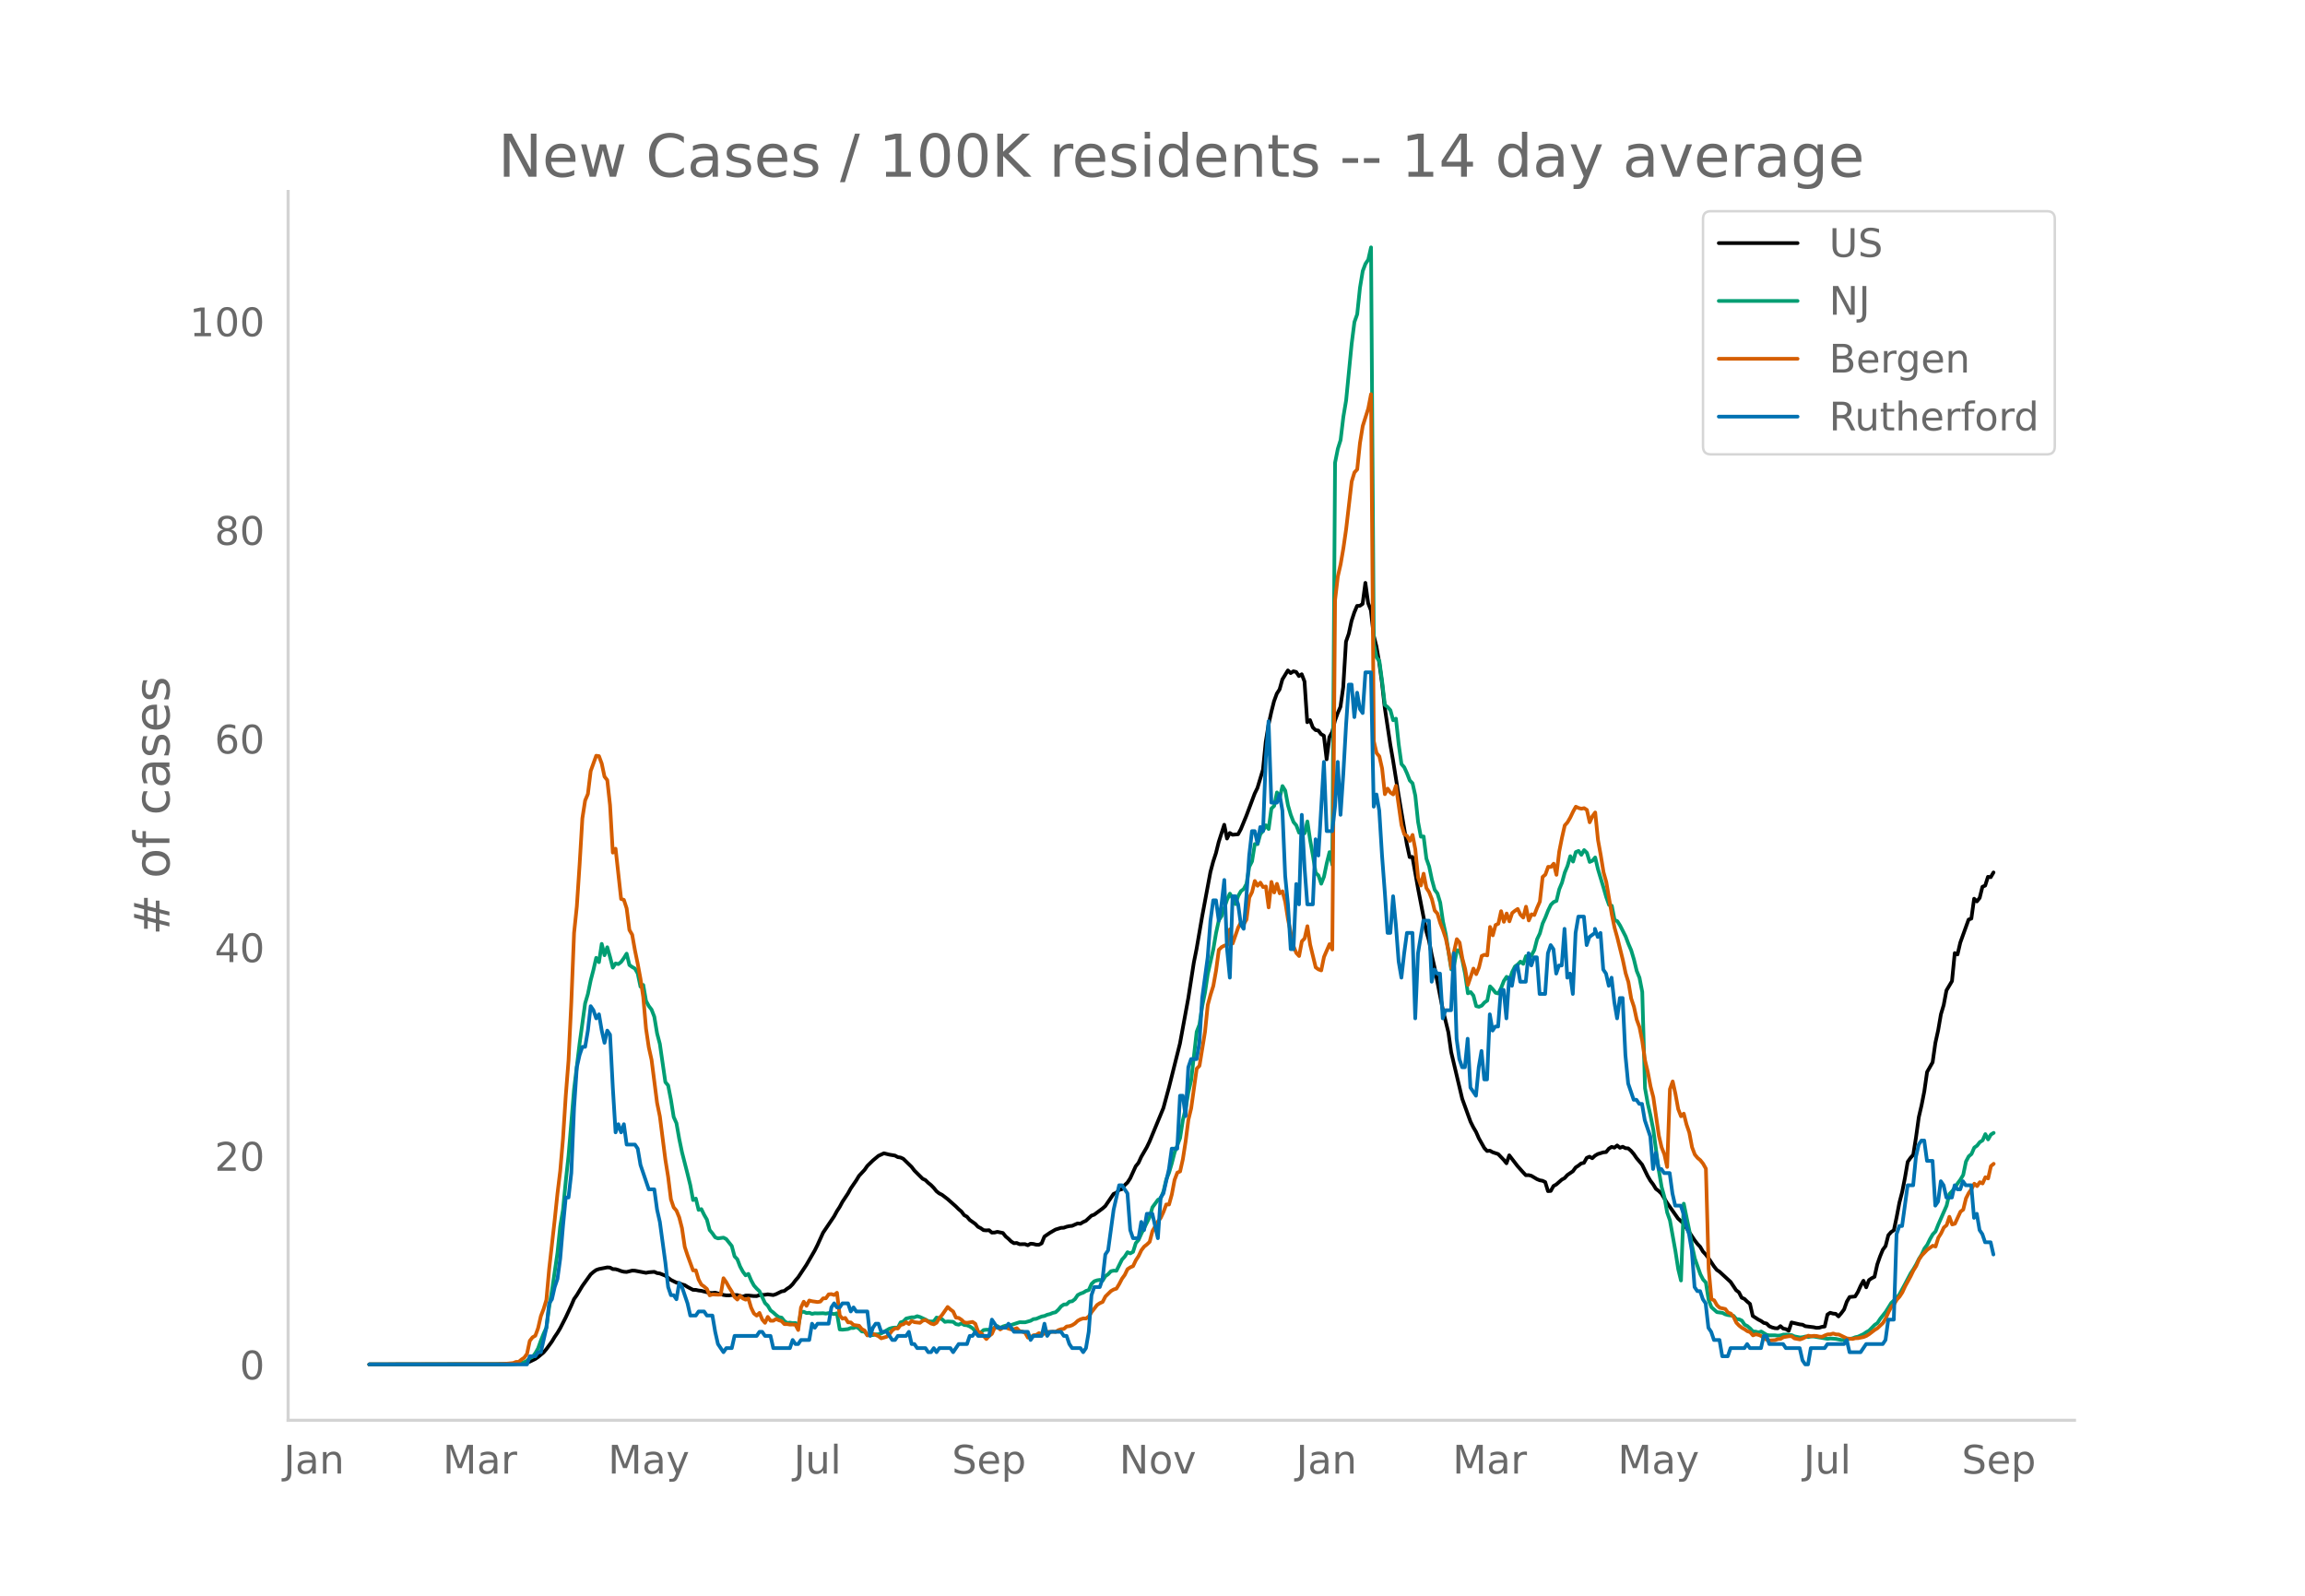<svg height="864" viewBox="0 0 936 648" width="1248" xmlns="http://www.w3.org/2000/svg" xmlns:xlink="http://www.w3.org/1999/xlink"><defs><style>*{stroke-linecap:butt;stroke-linejoin:round}</style></defs><g id="figure_1"><path d="M0 648h936V0H0z" style="fill:#fff" id="patch_1"/><g id="axes_1"><path d="M117 576.72h725.4V77.76H117z" style="fill:none" id="patch_2"/><path clip-path="url(#p00de0a9c78)" d="m149.973 554.039 53.924-.064 6.741-.259 2.247-.209 1.123-.222 1.124-.366 2.247-1.1 1.123-.778 2.247-1.88 1.123-1.326 2.247-3.076 1.124-1.88 1.123-1.643 1.124-1.895 2.246-4.388 2.247-4.828 1.124-2.635 1.123-1.574 2.247-3.723 3.37-4.705 1.124-.982 1.123-.795 1.124-.396 3.37-.662 1.123.074 1.124.618 1.123.026 1.124.325 1.123.444 1.123.276 1.124.085 2.247-.55 1.123.038 4.494.862 1.123-.227 2.247-.173 1.124.5 1.123.167 2.247.887 2.247 1.718 2.247 1.105 1.123.217 1.124.499 1.123.313 1.123.713 2.247 1.193 1.124.012 1.123.252 1.124.133 3.37.847 1.123.026 1.124-.136 3.37.945 1.123.156 1.124.024 1.123-.149 2.247.01 2.247.664 1.123-.452 1.124-.023 2.247.213 1.123.008 1.124-.379 2.246-.15 1.124-.179 2.247.303 1.123-.378 2.247-1.116 1.124-.196 1.123-.877 1.123-.715 1.124-1.13 1.123-1.5 1.124-1.302 3.37-5.068 3.37-5.832 1.124-2.242 2.247-4.961 4.493-6.66 1.124-2.072 1.123-1.725 1.124-2.093 2.246-3.385 1.124-2.034 2.247-3.28 1.123-1.856 2.247-2.417 1.123-1.614 2.247-2.19 2.247-1.881 2.247-1.047 2.247.55 2.247.374 1.123.621 1.124.17 1.123.518 3.37 3.283 1.124 1.476 3.37 3.356 1.124.528 1.123 1.107 1.123.9 1.124 1.153 1.123 1.372 1.124.886 1.123.561 2.247 1.717 3.37 2.997 1.124 1.118 1.123.941 1.124 1.489 1.123.624 1.123 1.307 2.247 1.605 1.124 1.19 1.123.565 1.124.803 1.123.096 1.123-.075 1.124.974 1.123-.034 1.124-.283 2.247.47 1.123 1.405 1.124.945 1.123 1.105 1.123.696 1.124-.093 1.123.508 2.247-.03 1.124.446 1.123-.629 1.123.1 1.124.297 1.123.04 1.124-.586 1.123-2.746 2.247-1.536 2.247-1.305 2.247-.696 1.123-.043 1.124-.413 1.123-.258 1.123-.102 2.247-.983 1.124.12 1.123-.688 1.124-.505 2.246-2.087 1.124-.404 3.37-2.498 1.124-.986 3.37-4.943 1.123-.459 1.124-1.182 1.123-.279 1.124-1.634 1.123-1.035 1.124-1.728 2.246-4.91 1.124-1.377 1.123-2.455 2.247-3.874 1.124-2.333 5.617-13.603 2.247-8.302 4.493-17.92 3.37-18.378 2.247-14.423 1.124-5.623 2.247-13.07 3.37-18.105 1.123-4.241 1.124-3.446 1.123-4.533 2.247-6.99 1.124 5.592 1.123-2.244 1.123.703 2.247-.188 1.124-2.083 2.247-5.45 3.37-8.98 1.123-2.296 2.247-7.466 1.124-11.268 1.123-6.884 1.124-5.174 1.123-4.434 1.123-3.063 1.124-1.745 1.123-4.024 2.247-3.669 1.124 1.088 1.123-.736 1.123.277 1.124 1.666 1.123-.742 1.124 2.924 1.123 16.555 1.124-.86 1.123 2.962 1.123 1.095 1.124.196 1.123 1.464 1.124.616 1.123 9.582 1.124-9.007 1.123-2.016 1.123-4.638 1.124-3.077 1.123-2.6 1.124-8.005 1.123-18.423 1.124-3.232 1.123-5.182 1.123-3.439 1.124-2.668 1.123-.035 1.124-.784 1.123-8.537 1.124 8.244 1.123 2.92 1.124 10.206 1.123 4.431 1.123 6.498 1.124 8.283 1.123 10.068 2.247 14.992 1.124 6.43 2.246 14.094 3.37 20.003 1.124 5.19 1.124-.066 2.246 12.63 3.37 17.504 1.124 3.908 1.124 5.863 1.123 5.001 3.37 17.176 2.247 9.142 1.124 7.982 4.493 18.998 2.247 6.206 1.124 3.09 1.123 2.257 1.124 1.916 1.123 2.559 2.247 3.99 1.123 1.187 1.124-.131 1.123.636 2.247.742 2.247 2.347 1.123 1.393 1.124-3.23 3.37 4.379 2.247 2.514 1.123 1.19 1.124-.043 1.123.287 2.247 1.337 1.123.467 1.124.2 1.123.54 1.124 3.67 1.123-.079 1.124-2.001 1.123-.62 2.247-1.98 1.123-.602 1.124-1.251 2.247-1.54 1.123-1.542 1.123-.735 1.124-.895 1.123-.242 1.124-2.017 1.123-.482 1.124.628 1.123-1.046 1.124-.653 2.246-.693 1.124-.11 1.123-1.39 1.124-.721 1.123.323 1.124-.9 1.123.945 1.123-.421 1.124.583 1.123.088 1.124.977 1.123 1.31 1.124 1.641 2.246 2.644 2.247 4.613 1.124 1.93 1.123 1.485 1.124 1.829 1.123.84 1.123 1.085 2.247 3.723 4.494 6.4 2.247 2.031 2.247 3.427 2.247 3.381 1.123 1.448 1.123 1.192 1.124 1.911 1.123 1.207 1.124 1.468 2.247 3.37 1.123 1.416 1.124.754 4.493 4.14 2.247 3.36 1.124.855 1.123 2.186 1.123.488 1.124 1.1 1.123.935 1.124 4.887 2.247 1.463 1.123.57 1.123.797 1.124.25 1.123 1.102 1.124.48 1.123.302 1.124.06 1.123-.886 1.123.986 1.124.226 1.123.671 1.124-3.383 3.37.79 1.123.13 1.124.612 3.37.411 1.124.249 1.123-.04 1.123-.355 1.124-.144 1.123-4.865 1.124-.714 1.123.331 1.124.105 1.123 1.038 1.124-1.32 1.123-1.492 1.123-3.184 1.124-1.879 2.247-.223 1.123-1.829 1.124-2.512 1.123-2.035 1.123 2.668 1.124-2.93 1.123-.78 1.124-.563 1.123-5.032 1.124-3.23 1.123-2.726 1.123-1.5 1.124-4.4 1.123-1.275 1.124-.764 1.123-5.32 1.124-5.885 1.123-4.324 1.123-5.741 1.124-6.495 1.123-1.59 1.124-1.279 1.123-7.097 1.124-8.131 1.123-4.845 1.123-5.667 1.124-7.863 2.247-3.942 1.123-7.892 1.124-5.095 1.123-6.51 1.123-3.726 1.124-5.966 2.247-3.784 1.123-11.369 1.124.555 1.123-4.819 3.37-9.34 1.124-.415 1.123-8.062 1.124 1.096 1.123-1.416 1.124-4.522 1.123-.491 1.123-3.562 1.124.153 1.123-1.927h0" style="fill:none;stroke:#000;stroke-linecap:round;stroke-width:1.5" id="line2d_1"/><path clip-path="url(#p00de0a9c78)" d="m149.973 554.04 57.295-.099 3.37-.235 2.247-.579 1.123-.538 1.124-1.046 1.123-.542 1.124-1.498 1.123-1.963 1.124-3.15 1.123-2.818 1.123-2.449 1.124-8.407 1.123-6.568 2.247-15.373 1.124-10.806 1.123-6.704 1.123-11.582 1.124-10.311 2.247-27.024 2.247-18.592 2.246-16.314 1.124-3.801 1.123-5.492 1.124-4.306 1.123-4.895 1.124 1.758 1.123-7.426 1.123 4.609 1.124-3.243 1.123 3.934 1.124 4.347 1.123-1.703 1.124.272 1.123-.868 1.123-1.557 1.124-1.82 1.123 4.613 1.124.804 1.123.627 1.124 1.99 1.123 5.354 1.123-.688 1.124 6.47 1.123 2.084 1.124 1.451 1.123 2.91 1.124 6.744 1.123 4.282 2.247 15.534 1.123 1.321 1.124 5.778 1.123 7.044 1.124 2.51 1.123 6.371 1.124 5.42 2.246 8.792 1.124 4.575 1.123 6.07 1.124-.613 1.123 4.599 1.124-.304 1.123 2.29 1.123 1.948 1.124 4.245 1.123 1.352 1.124 1.618 1.123.43 2.247-.307 1.123.586 2.247 2.82 1.124 4.197 1.123 1.182 1.124 2.94 1.123 2.081 1.123 1.502 1.124-.586 1.123 2.654 1.124 2.061 1.123 1.27 1.124 1.07 2.246 4.763 1.124 1.1 1.123 1.91 1.124.856 1.123 1.035 1.124.838 1.123.198 1.124 1.42 1.123.747 1.123-.126 1.124.204 1.123-.068 1.124 1.335 1.123-5.75 1.124-.136 1.123.518 1.123-.113 1.124.45 1.123-.245 1.124.054 2.247-.078 1.123.16 1.123-.208 2.247.395 1.124-.32 1.123 6.564 1.124.102 2.246-.245 1.124-.456 1.123.006 1.124-.439 1.123.705 1.124 1.145 1.123.095 1.123 1.363 1.124.099 1.123-.09 1.124-.282 1.123-.037 1.124-.34 3.37-1.953 1.123-.306 1.124-.123 1.123.065 1.124-2.18 1.123-.362 1.124-1.199 2.246-.5h1.124l1.123-.45 1.124.334 2.247 1.042 1.123.65 1.123.134 1.124-.079 1.123-1.54 2.247.72 1.124 1.049 1.123-.164 2.247.14 1.123.933 1.124.239 1.123-.549 1.124.668 1.123.112 1.123.484 1.124.725 1.123 1.19 1.124.722 1.123-.242 1.124-.947 1.123-.126 2.247.04 1.123-.947 1.124-.541 1.123.695 1.124-.555 1.123-.365 1.124.085 2.246-.715 2.247-.736 2.247.03 2.247-.64 1.123-.65 1.124-.13 2.247-.947 1.123-.204 1.124-.508 1.123-.269 1.123-.477 1.124-.252 1.123-1.025 1.124-1.366 1.123-.767 1.124-.068 1.123-1.083 1.123-.153 1.124-.862 1.123-1.656 1.124-.59 1.123-.404 1.124-.692 1.123-.344 1.123-2.5 1.124-1.08 1.123-.389 1.124-.18 1.123.306 1.124-1.812 1.123-.787 1.123-1.216 1.124-.238 1.123.044 2.247-4.53 1.124-1.223 1.123-1.775 1.124.463 1.123-.613 1.123-3.56 1.124-1.288 1.123-2.544 3.37-6.708 1.124-3.972 2.247-3.055 1.123-.6 1.124-2.847 1.123-4.814 1.124-2.725 1.123-3.802 1.123-4.404 2.247-5.88 1.124-7.256 1.123-4.752 1.124-6.615 1.123-4.84 2.247-19.707 1.123-2.899 1.124-7.501 1.123-5.488 1.124-7.562 2.246-9.988 1.124-6.66 1.123-5.188 1.124-1.696 2.247-6.728 1.123-2.378 1.123 1.877 1.124 2.381 1.123-3.307 1.124-1.976 1.123-.848 1.124-2.082 1.123-6.939 1.124-2.231 1.123-7.024 1.123.061 1.124-4.091 1.123-1.376 1.124-2.204 1.123 1.516 1.124-8.305 1.123-1.073 1.123-5.478 1.124 2.18 1.123-4.762 1.124 1.833 1.123 6.019 1.124 3.86 1.123 2.912 1.123 1.335 1.124 2.974 1.123-1.179 1.124 1.418 1.123-4.804 1.124 7.634 1.123 6.248 1.123 6.997 1.124 1.052 1.123 3.349 1.124-2.865 1.123-5.467 1.124-4.497 1.123 5.127 1.123-163.242 1.124-5.658 1.123-3.553 1.124-9.453 1.123-6.68 2.247-22.953 1.123-8.833 1.124-3.165 1.123-10.764 1.124-6.8 1.123-2.943 1.124-1.662 1.123-4.994 1.124 160.919 1.123 5.576 1.123 1.407 1.124 8.281 1.123 9.61 1.124.896 1.123 1.274 1.124 4.067 1.123-.647 1.123 10.45 1.124 7.993 1.123 1.29 1.124 2.47 1.123 2.889 1.124 1.151 1.123 5.032 1.123 10.655 1.124 5.992 1.123-.095 1.124 8.986 1.123 3.202 1.124 5.39 1.123 4.084 1.123 1.498 1.124 3.714 1.123 7.678 1.124 5.167 2.247 14.274 1.123-1.646 1.123-6.125 1.124.045 1.123 4.026 1.124 5.56 1.123 7.838 1.124-.487 1.123 1.427 1.124 4.265 1.123.276 1.123-.467 1.124-1.288 1.123-.756 1.124-5.78 1.123 1.171 1.124 1.424 1.123.283 1.123-2.221 1.124-2.875 1.123-1.666 1.124 1.352 1.123-3.297 1.124-2.238 1.123-.814 1.123-1.182 1.124.913 1.123-3.134 1.124 1.09 1.123-1.458 1.124-2.116 1.123-4.357 1.123-2.364 1.124-4.043 1.123-2.446 1.124-2.875 1.123-2.306 1.124-1.094 1.123-.443 1.123-4.71 1.124-2.723 1.123-4.07 1.124-2.722 1.123-3.938 1.124 2.194 1.123-3.87 1.123-.467 1.124 1.581 1.123-1.918 1.124 1.09 1.123 3.717 1.124-.494 1.123-1.322 1.124 4.79 2.246 7.443 1.124 3.9 1.123 3.13 1.124.358 1.123 5.757 1.124.504 1.123 1.782 2.247 4.428 1.123 2.974 1.124 2.61 1.123 3.754 1.124 4.629 1.123 2.78 1.123 5.767 1.124 39.11 1.123 6.234 1.124 4.946 1.123 5.702 2.247 16.545 1.123 6.647 1.124 4.087 1.123 6.251 1.124 3.223 2.247 12.55 1.123 7.265 1.123 4.616 1.124-31.193 2.247 10.86 1.123 6.186 1.124 5.225 2.246 6.377 1.124 2.163 1.123 1.223 1.124 7.103 1.123 2.902 2.247 2 2.247.3 1.123.586 1.124.31 2.247.31 1.123 1.331 1.124.079 1.123.514 1.123 1.66 1.124.582 1.123.953 1.124 1.223 1.123.068 1.124.314 1.123-.361 2.247 1.38 1.123.177 2.247-.007 1.124.133 1.123-.116 1.123-.31 1.124-.034 2.247.238 1.123.511 2.247.45 1.123-.123 1.124-.286 1.123.238 1.124-.255 1.123.04 5.617.938 1.124-.15 2.247.17 2.247.45 1.123-.051 3.37-.62 1.124-.453 1.123-.232 2.247-1.056 1.123-.777 1.124-.627 2.247-2.299 1.123-.77 1.124-1.717 2.246-2.83 2.247-3.615 2.247-2.108 1.124-1.468 2.246-4.136 2.247-4.285 1.124-1.704 1.123-1.928 1.124-2.23 1.123-1.81 1.123-2.452 1.124-1.489 1.123-2.31 1.124-1.951 1.123-1.159 1.124-2.844 3.37-7.63 1.123-4.708 1.124-1.179 1.123-1.451 1.124-1.73 1.123-1.523 1.124-1.894 1.123-5.43 1.123-2.109 1.124-.957 1.123-2.6 1.124-.776 1.123-1.455 1.124-.68 1.123-2.549 1.123 2.146 1.124-1.962 1.123-.695h0" style="fill:none;stroke:#009e73;stroke-linecap:round;stroke-width:1.5" id="line2d_2"/><path clip-path="url(#p00de0a9c78)" d="m149.973 554.04 51.678-.097 3.37-.13 3.37-.325 1.124-.454 1.123-.033 1.123-.94 1.124-.747 1.123-1.558 1.124-5.29 1.123-1.429 1.124-.649 1.123-3.051 1.124-4.9 1.123-2.922 1.123-3.7 1.124-12.496 2.247-19.929 1.123-10.71 1.124-9.218 1.123-13.113 1.123-17.397 1.124-14.313 1.123-23.434 1.124-28.367 1.123-10.776 1.124-16.975 1.123-18.792 1.123-7.238 1.124-2.662 1.123-9.282 2.247-6.232 1.124.162 1.123 3.019 1.123 5.29 1.124 1.428 1.123 10.16 1.124 19.279 1.123-1.59 2.247 20.415 1.123.357 1.124 3.44 1.123 8.796 1.124 1.915 1.123 6.329 1.124 5.485 1.123 6.07 1.123 7.367 1.124 12.886 1.123 7.595 1.124 5.063 2.247 17.527 1.123 5.42 2.247 17.656 1.123 6.946 1.124 9.088 1.123 3.31 1.124 1.299 1.123 2.726 1.124 4.415 1.123 7.594 1.123 3.408 2.247 6.135 1.124-.033 1.123 3.733 1.124 2.077 1.123.779 1.123.974 1.124 2.596 1.123-.357 2.247.098 1.124-.033 1.123-6.653 1.123 1.622 1.124 2.045 1.123 1.753 1.124 2.207 1.123 1.038 1.124-1.525 1.123 1.071 1.123.487 1.124-.454 1.123 3.765 1.124 2.304 1.123.876 1.124-1.103 1.123 2.694 1.123 1.33 1.124-2.401 1.123 1.558h1.124l1.123-.714 1.124.519 1.123.357 1.124 1.2h1.123l1.123.195 1.124-.032 1.123.097 1.124 2.143 1.123-9.12 1.124-2.37 1.123 1.655 1.123-2.142 1.124.292 2.247.325 1.123-.195 1.124-1.298 1.123-.033 1.123-1.59 1.124-.098 1.123.357 1.124-.908 1.123 9.185 1.124 1.33 1.123-.291 1.123 1.785 1.124.032 1.123 1.039 2.247.324 1.124 1.364 1.123.551 1.123 2.013 1.124-.78 1.123.098 2.247.974 1.124.876 2.246-.65 1.124-1.103 1.123-1.46 1.124-.844 1.123.065 1.124-1.428 1.123-.292 1.124-.844 1.123.746 1.123-1.266 1.124.52 2.247.26 1.123-.877 1.124-.292 2.246 1.46 1.124.325 1.123-.649 1.124-1.883 1.123-1.298 2.247-3.213 1.123 1.006 1.124.844 1.123 2.467 1.124.13 1.123.746 1.124 1.071 1.123.162 2.247-.357 1.123.747 1.124 3.18 1.123.52 2.247 2.5 1.123-1.267 1.124-.844 1.123-2.564 1.124-.227 1.123 1.006 1.124-.746 1.123-.065 1.124.487 1.123.324 1.123-.13 1.124-.357 1.123 1.169 1.124.195 1.123.454 1.124 1.98 1.123-.162 1.123-.78 1.124-.13 1.123-.746 1.124.325 1.123-.033 1.124-.843 1.123.13 1.123-.195 1.124.13 1.123-.715 1.124-.389 1.123-.13 1.124-.974 1.123-.13 1.123-.389 1.124-.714 1.123-1.071 1.124-.617 1.123-.357 1.124.033 1.123-.812 1.123-1.785 2.247-2.888 1.124-.747 1.123-.487 1.124-2.207 2.246-2.207 1.124-.65 1.123-.356 1.124-1.85 1.123-2.175 1.124-1.525 1.123-2.337 1.124-.747 1.123-.486 1.123-2.37 1.124-1.72 1.123-2.37 1.124-1.46 1.123-.876 1.124-1.071 1.123-4.35 2.247-3.96 1.123-1.427 1.124-2.435 1.123-3.018 1.124.032 1.123-4.057 1.123-5.94 1.124-2.953 1.123-.487 1.124-4.998 1.123-7.206 1.124-8.795 1.123-4.642 2.247-16.098 1.123-1.136 2.247-13.795 1.124-10.938 1.123-4.154 1.123-3.538 1.124-6.296 1.123-8.374 1.124-1.136 1.123-.584 1.124-.26 1.123-6.362 1.123 5.745 2.247-6.491 1.124-2.11 1.123.747 1.124-1.883 1.123-8.893 1.124-2.24 1.123-4.511 1.123 1.947 1.124-1.266 1.123 1.818 1.124-.26 1.123 8.504 1.124-10.354 1.123 4.285 1.123-3.506 1.124 3.863 1.123-.844 1.124 4.317 1.123 7.173 2.247 10.873 1.123 2.694 1.124 1.233 1.123-5.972 1.124-1.169 1.123-4.966 1.124 7.498 2.246 9.218 1.124.811 1.123.422 1.124-5.485 2.247-5.193 1.123 2.207 1.123-141.902 1.124-9.607 1.123-4.9 1.124-6.525 1.123-7.79 2.247-19.311 1.123-3.7 1.124-1.233 1.123-10.744 1.124-6.88 2.247-7.109 1.123-5.842 1.124 140.928 1.123 4.836 1.123 1.33 1.124 4.934 1.123 10.419 1.124-2.24 1.123 1.59 1.124.747 1.123-3.505 2.247 15.936 1.123 3.7 1.124.714 1.123 2.045 1.124-2.434 1.123 5.874 1.123 11.393 1.124 3.278 1.123-4.804 1.124 5.81 1.123 1.72 1.124 2.857 1.123 4.576 1.123 1.233 1.124 3.798 1.123 2.888 1.124 3.408 1.123 5.258 1.124 6.784 1.123-6.719 1.123-5.03 1.124 1.395 1.123 6.427 1.124 4.251 1.123 6.524 2.247-6.653 1.124 2.272 1.123-2.727 1.123-4.674 1.124-.486 1.123.26 1.124-11.555 1.123 3.408 1.124-4.187 1.123-.52 1.123-5.095 1.124 4.316 1.123-3.375 1.124 3.18 1.123-3.375 1.124-.909 1.123-.746 1.123 2.337 1.124 1.168 1.123-4.414 1.124 5.583 1.123-2.5 1.124.293 1.123-2.922 1.123-2.531 1.124-9.997 1.123-.974 1.124-3.148 1.123.065 1.124-1.33 1.123 4.51 1.123-9.444 1.124-5.68 1.123-4.934 1.124-1.265 1.123-1.948 1.124-2.37 1.123-2.012 1.123.52 1.124.292 1.123-.227 1.124.714 1.123 5.03 1.124-2.466 1.123-1.526 1.124 11.133 1.123 6.2 1.123 6.913 1.124 3.992 2.247 13.145 1.123 5.453 1.124 4.024 2.246 9.12 1.124 5.324 1.123 3.57 1.124 6.653 1.123 3.344 1.124 5.225 1.123 3.116 1.123 5.583 1.124 7.854 1.123 4.706 1.124 5.94 1.123 4.317 2.247 15.611 1.123 4.772 1.124 2.856 1.123 5.096 1.124-31.581 1.123-3.148 1.124 5.063 1.123 6.2 1.123 2.888 1.124-1.071 1.123 4.414 1.124 3.278 1.123 5.972 1.124 2.954 1.123 1.363 1.123.941 1.124 1.428 1.123 2.013 1.124 40.7 1.123 12.27 1.124.486 1.123 1.98 1.124 1.039 2.246.486 1.124 1.461 1.123.422 1.124 1.363 1.123 2.305 1.124 1.2 1.123.877 1.123.616 1.124.78 1.123.389 1.124 1.298 1.123-.422 1.124.227 1.123.455 1.123.941 1.124.617 1.123.26 2.247-.13 1.124-.422 1.123-.098 1.123-.681 2.247-.39h1.124l1.123.877 2.247.421 1.123-.389 2.247-1.136 1.124.227 1.123-.162 1.124.065 1.123.26 1.123.064 1.124-.551 1.123-.422 1.124-.033 1.123-.324 1.124.357 1.123.032 3.37 1.623 2.247.195 1.124-.292 1.123-.033 2.247-.454 1.123-.455 1.124-.714 2.247-1.72 1.123-.682 2.247-2.142 1.123-1.882 1.124-2.532 1.123-2.11 1.124-1.07 1.123-1.883 1.124-1.233 1.123-1.72 1.123-2.467 2.247-4.09 1.124-2.337 1.123-1.785 1.124-2.629 1.123-1.655 2.247-2.337 2.247-1.623 1.123.325 1.124-3.603 1.123-1.753 1.123-2.37 1.124-.94 1.123-3.408 1.124 3.115 1.123-.324 2.247-4.869 1.124-.843 1.123-4.577 1.123-2.175 1.124-1.59 1.123-2.175 1.124.974 1.123-1.59 1.124.52 1.123-2.533 1.123.487 1.124-4.998 1.123-.941h0" style="fill:none;stroke:#d55e00;stroke-linecap:round;stroke-width:1.5" id="line2d_3"/><path clip-path="url(#p00de0a9c78)" d="M149.973 554.04h64.035l1.124-3.306h2.247l1.123-1.653h1.124l2.246-9.919 1.124-9.918 1.123-1.653 1.124-4.96 1.123-3.306 1.124-8.265 1.123-13.225 1.123-11.571h1.124l1.123-9.919 1.124-26.45 1.123-16.53 1.124-4.96 1.123-3.305h1.123l1.124-6.613 1.123-9.918 1.124 1.653 1.123 3.306 1.124-1.653 1.123 6.612 1.123 4.96 1.124-4.96 1.123 1.653 1.124 21.49 1.123 18.184 1.124-3.306 1.123 3.306 1.123-3.306 1.124 8.266h3.37l1.124 1.653 1.123 6.612 3.37 9.918h2.247l1.124 8.266 1.123 4.96 2.247 16.53 1.123 9.918 1.124 3.307h1.123l1.124 1.653 1.123-6.613 1.124 1.653 2.246 6.613 1.124 4.959h2.247l1.123-1.653h2.247l1.123 1.653h2.247l1.124 6.612 1.123 4.96 2.247 3.306 1.123-1.653h2.247l1.124-4.96h8.987l1.124-1.653h1.123l1.123 1.653h2.247l1.124 4.96h6.74l1.124-3.306 1.123 1.653h1.124l1.123-1.653h3.37l1.124-6.613 1.123 1.653 1.124-1.653h4.493l1.124-6.612 1.123-1.653 1.124 1.653h1.123l1.124-1.653h2.246l1.124 3.306 1.123-1.653 1.124 1.653h4.493l1.124 9.918 1.123-3.306 1.124-1.653h1.123l1.124 3.306h2.246l2.247 3.307h1.124l1.123-1.654h3.37l1.124-1.653 1.123 4.96h1.124l1.123 1.653h3.37l1.124 1.653h1.123l1.124-1.653 1.123 1.653 1.124-1.653h4.493l1.124 1.653 2.247-3.306h3.37l1.123-3.307h1.124l1.123-1.653 1.124 1.653h4.493l1.124-6.612 2.247 3.306h3.37l1.124-1.653 2.246 3.306h5.618l1.123 3.307 1.123-1.654h3.37l1.124-4.959 1.124 4.96 1.123-1.654h4.494l1.123 1.653h1.124l1.123 3.307 1.123 1.653h3.37l1.124 1.653 1.124-1.653 1.123-6.613 1.123-14.877 1.124-3.307h2.247l1.123-3.306 1.124-9.918 1.123-1.653 2.247-16.531 2.247-9.919h1.123l2.247 3.307 1.124 14.877 1.123 3.306h2.247l1.123-6.612 1.124 3.306 1.123-6.612h2.247l2.247 9.918 1.123-16.53 1.124-1.653 2.247-9.919 1.123-8.265h2.247l1.123-21.49h1.124l1.123 8.265 1.124-19.837 1.123-3.306h2.247l1.123-6.612 1.124-18.184 2.247-16.531 1.123-14.878 1.123-8.265h1.124l1.123 8.265 1.124-6.612 1.123-9.919 1.124 28.103 1.123 11.571 1.123-33.061h1.124l1.123 3.306 1.124 8.265 1.123 1.653 1.124-13.224 1.123-16.531 1.124-9.919h1.123l1.123 4.96 1.124-6.613 1.123 1.653 1.124-29.755 1.123-14.878 1.124 33.062h2.246l1.124-3.306 1.123 6.612 1.124 26.45 1.123 11.57 1.124 18.185h1.123l1.123-26.45 1.124 8.266 1.123-36.368 1.124 21.49 1.123 14.878h2.247l1.123-26.45 1.124 6.613 2.247-38.021 1.123 28.102h2.247l1.123-9.918 1.124-18.184 1.123 21.49 1.124-16.53 1.123-19.838 1.124-16.53h1.123l1.123 13.224 1.124-9.918 1.123 6.612 1.124 1.653 1.123-16.53h2.247l1.124 54.55 1.123-4.958 1.123 6.612 1.124 18.184 1.123 14.878 1.124 16.53h1.123l1.124-14.877 1.123 11.571 1.123 14.878 1.124 6.612 1.123-9.918 1.124-8.266h2.247l1.123 34.715 1.123-26.45L578 373.855h2.247l1.124 24.796 1.123-4.959 1.123 1.653h1.124l1.123 18.184 1.124-3.306h2.247l1.123-23.143 1.123 34.714 1.124 8.266 1.123 3.306h1.124l1.123-11.572 1.124 19.837 2.247 3.307 1.123-11.572 1.123-6.612 1.124 11.571h1.123l1.124-26.449 1.123 6.612 1.124-1.653h1.123l1.123-14.877h1.124l1.123 11.571 1.124-16.53 1.123 3.305 1.124-6.612 1.123-1.653 1.123 6.612h2.247l1.124-11.571 1.123 4.959 1.124-3.306h1.123l1.123 14.878h2.247l1.124-16.531 1.123-3.306 1.124 1.653 1.123 9.918 1.123-3.306h1.124l1.123-14.878 1.124 19.837 1.123-1.653 1.124 8.266 1.123-24.797 1.123-6.612h2.247l1.124 11.572 1.123-3.307 2.247-1.653v-1.653l1.124 3.306 1.123-1.653 1.123 14.878 1.124 1.653 1.123 4.96 1.124-3.307 1.123 9.919 1.124 6.612 1.123-8.265h1.123l1.124 23.143 1.123 11.571 2.247 6.613h1.124l1.123 1.653h1.123l1.124 6.612 2.247 6.612 1.123 13.225 1.124-6.612 1.123 6.612h1.123l1.124 1.653h2.247l1.123 8.266 1.124 4.959h2.246l1.124 3.306 1.123 4.96 1.124 3.305 1.123 6.613 1.124 14.877 1.123 1.654h1.123l1.124 3.306 1.123 1.653 1.124 9.918 1.123 1.653 1.124 3.307h2.247l1.123 6.612h2.247l1.123-3.306h5.617l1.124-1.653 1.123 1.653h4.494l1.123-4.96h1.124l1.123 3.307h5.617l1.124 1.653h5.617l1.123 4.959 1.124 1.653h1.123l1.124-6.612h5.617l1.123-1.653h6.74l1.124-1.653 1.124 4.959h4.494l2.246-3.306h6.741l1.123-1.653 1.124-8.266h2.247l1.123-34.715 1.124-3.306h1.123l2.247-16.53h2.247l1.123-11.572 1.124-4.96 1.123-1.652h1.123l1.124 8.265h2.247l1.123 18.184 1.124-1.653 1.123-8.266 1.123 1.653 1.124 4.96h2.247l1.123-4.96 1.124 1.653h1.123l1.124-3.306 1.123 1.653h2.247l1.123 13.225 1.124-1.653 1.123 6.612 1.124 1.653 1.123 3.307h2.247l1.123 4.959h0" style="fill:none;stroke:#0072b2;stroke-linecap:round;stroke-width:1.5" id="line2d_4"/><path d="M117 576.72V77.76" style="fill:none;stroke:#d3d3d3;stroke-linecap:square;stroke-linejoin:miter;stroke-width:1.25" id="patch_3"/><path d="M117 576.72h725.4" style="fill:none;stroke:#d3d3d3;stroke-linecap:square;stroke-linejoin:miter;stroke-width:1.25" id="patch_4"/><g id="matplotlib.axis_1"><g id="xtick_1"><g style="fill:#696969" transform="matrix(.16 0 0 -.16 115.172 598.378)" id="text_1"><defs><path d="M9.813 72.906h9.859V5.078q0-13.187-5-19.14-5-5.954-16.094-5.954h-3.75v8.297h3.078q6.531 0 9.219 3.672Q9.813-4.39 9.813 5.078z" id="DejaVuSans-74"/><path d="M34.281 27.484q-10.89 0-15.093-2.484-4.204-2.484-4.204-8.5 0-4.781 3.157-7.594 3.156-2.797 8.562-2.797 7.485 0 12 5.297 4.516 5.297 4.516 14.078v2zm17.922 3.72V0H43.22v8.297Q40.14 3.328 35.547.953q-4.594-2.375-11.234-2.375-8.391 0-13.36 4.719Q6 8.016 6 15.922q0 9.219 6.172 13.906 6.187 4.688 18.437 4.688h12.61v.89q0 6.203-4.078 9.594-4.078 3.39-11.453 3.39-4.688 0-9.141-1.124-4.438-1.125-8.531-3.375v8.312q4.921 1.906 9.562 2.844 4.64.953 9.031.953 11.875 0 17.735-6.156 5.86-6.14 5.86-18.64z" id="DejaVuSans-97"/><path d="M54.89 33.016V0h-8.984v32.719q0 7.765-3.031 11.61-3.031 3.858-9.078 3.858-7.281 0-11.484-4.64-4.204-4.625-4.204-12.64V0H9.08v54.688h9.03v-8.5q3.235 4.937 7.594 7.374Q30.078 56 35.797 56q9.422 0 14.25-5.828 4.844-5.828 4.844-17.156z" id="DejaVuSans-110"/></defs><use xlink:href="#DejaVuSans-74"/><use x="29.492" xlink:href="#DejaVuSans-97"/><use x="90.771" xlink:href="#DejaVuSans-110"/></g></g><g id="xtick_2"><g style="fill:#696969" transform="matrix(.16 0 0 -.16 179.816 598.378)" id="text_2"><defs><path d="M9.813 72.906h14.703l18.593-49.61 18.703 49.61h14.704V0H66.89v64.016l-18.797-50h-9.907l-18.796 50V0H9.813z" id="DejaVuSans-77"/><path d="M41.11 46.297q-1.516.875-3.297 1.281Q36.03 48 33.89 48q-7.625 0-11.703-4.953-4.079-4.953-4.079-14.234V0H9.08v54.688h9.03v-8.5q2.844 4.984 7.375 7.39Q30.031 56 36.531 56q.922 0 2.047-.125 1.125-.11 2.484-.36z" id="DejaVuSans-114"/></defs><use xlink:href="#DejaVuSans-77"/><use x="86.279" xlink:href="#DejaVuSans-97"/><use x="147.559" xlink:href="#DejaVuSans-114"/></g></g><g id="xtick_3"><g style="fill:#696969" transform="matrix(.16 0 0 -.16 246.9 598.378)" id="text_3"><defs><path d="M32.172-5.078q-3.797-9.766-7.422-12.735-3.61-2.984-9.656-2.984H7.906v7.516h5.282q3.703 0 5.75 1.765Q21-9.766 23.483-3.219l1.61 4.094-22.11 53.813H12.5l17.094-42.766 17.093 42.766h9.516z" id="DejaVuSans-121"/></defs><use xlink:href="#DejaVuSans-77"/><use x="86.279" xlink:href="#DejaVuSans-97"/><use x="147.559" xlink:href="#DejaVuSans-121"/></g></g><g id="xtick_4"><g style="fill:#696969" transform="matrix(.16 0 0 -.16 322.316 598.378)" id="text_4"><defs><path d="M8.5 21.578v33.11h8.984V21.922q0-7.766 3.016-11.656 3.031-3.875 9.094-3.875 7.265 0 11.484 4.64 4.234 4.64 4.234 12.656v31h8.985V0h-8.984v8.406Q42.047 3.422 37.718 1q-4.313-2.422-10.032-2.422-9.421 0-14.312 5.86Q8.5 10.296 8.5 21.578zM31.11 56z" id="DejaVuSans-117"/><path d="M9.422 75.984h8.984V0H9.422z" id="DejaVuSans-108"/></defs><use xlink:href="#DejaVuSans-74"/><use x="29.492" xlink:href="#DejaVuSans-117"/><use x="92.871" xlink:href="#DejaVuSans-108"/></g></g><g id="xtick_5"><g style="fill:#696969" transform="matrix(.16 0 0 -.16 386.541 598.378)" id="text_5"><defs><path d="M53.516 70.516V60.89q-5.61 2.687-10.594 4-4.984 1.328-9.625 1.328-8.047 0-12.422-3.125t-4.375-8.89q0-4.845 2.906-7.313 2.907-2.453 11.016-3.97l5.953-1.218q11.031-2.11 16.281-7.406 5.25-5.297 5.25-14.172 0-10.61-7.11-16.078-7.093-5.469-20.812-5.469-5.172 0-11.015 1.172Q13.14.922 6.89 3.219v10.156q6-3.36 11.765-5.078 5.766-1.703 11.328-1.703 8.438 0 13.032 3.312 4.593 3.328 4.593 9.485 0 5.359-3.297 8.39-3.296 3.032-10.812 4.547L27.484 33.5q-11.03 2.188-15.968 6.875-4.922 4.688-4.922 13.047 0 9.672 6.812 15.234 6.813 5.563 18.766 5.563 5.14 0 10.453-.938 5.328-.922 10.89-2.765z" id="DejaVuSans-83"/><path d="M56.203 29.594v-4.39H14.891q.593-9.282 5.593-14.142 5-4.859 13.938-4.859 5.172 0 10.031 1.266 4.86 1.265 9.656 3.812v-8.5Q49.266.734 44.187-.344 39.11-1.422 33.892-1.422q-13.094 0-20.735 7.61-7.64 7.625-7.64 20.625 0 13.421 7.25 21.296Q20.016 56 32.328 56q11.031 0 17.453-7.11 6.422-7.093 6.422-19.296zm-8.984 2.64q-.094 7.36-4.125 11.75-4.032 4.407-10.672 4.407-7.516 0-12.031-4.25-4.516-4.25-5.203-11.97z" id="DejaVuSans-101"/><path d="M18.11 8.203v-29H9.077v75.484h9.031v-8.296q2.844 4.875 7.157 7.234Q29.594 56 35.594 56q9.968 0 16.187-7.906 6.235-7.907 6.235-20.797T51.78 6.484q-6.218-7.906-16.187-7.906-6 0-10.328 2.375-4.313 2.375-7.157 7.25zm30.578 19.094q0 9.906-4.079 15.547-4.078 5.64-11.203 5.64-7.14 0-11.218-5.64-4.079-5.64-4.079-15.547 0-9.906 4.078-15.547 4.079-5.64 11.22-5.64 7.124 0 11.202 5.64t4.078 15.547z" id="DejaVuSans-112"/></defs><use xlink:href="#DejaVuSans-83"/><use x="63.477" xlink:href="#DejaVuSans-101"/><use x="125" xlink:href="#DejaVuSans-112"/></g></g><g id="xtick_6"><g style="fill:#696969" transform="matrix(.16 0 0 -.16 454.536 598.378)" id="text_6"><defs><path d="M9.813 72.906h13.28l32.329-60.984v60.984h9.562V0h-13.28L19.39 60.984V0H9.813z" id="DejaVuSans-78"/><path d="M30.61 48.39q-7.22 0-11.422-5.64-4.204-5.64-4.204-15.453 0-9.813 4.172-15.453 4.188-5.64 11.453-5.64 7.188 0 11.375 5.655 4.203 5.672 4.203 15.438 0 9.719-4.203 15.406-4.187 5.688-11.375 5.688zm0 7.61q11.718 0 18.406-7.625 6.703-7.61 6.703-21.078 0-13.422-6.703-21.078-6.688-7.64-18.407-7.64-11.765 0-18.437 7.64-6.656 7.656-6.656 21.078 0 13.469 6.656 21.078Q18.844 56 30.609 56z" id="DejaVuSans-111"/><path d="M2.984 54.688H12.5L29.594 8.797l17.093 45.89h9.516L35.687 0H23.485z" id="DejaVuSans-118"/></defs><use xlink:href="#DejaVuSans-78"/><use x="74.805" xlink:href="#DejaVuSans-111"/><use x="135.986" xlink:href="#DejaVuSans-118"/></g></g><g id="xtick_7"><g style="fill:#696969" transform="matrix(.16 0 0 -.16 526.348 598.378)" id="text_7"><use xlink:href="#DejaVuSans-74"/><use x="29.492" xlink:href="#DejaVuSans-97"/><use x="90.771" xlink:href="#DejaVuSans-110"/></g></g><g id="xtick_8"><g style="fill:#696969" transform="matrix(.16 0 0 -.16 589.869 598.378)" id="text_8"><use xlink:href="#DejaVuSans-77"/><use x="86.279" xlink:href="#DejaVuSans-97"/><use x="147.559" xlink:href="#DejaVuSans-114"/></g></g><g id="xtick_9"><g style="fill:#696969" transform="matrix(.16 0 0 -.16 656.952 598.378)" id="text_9"><use xlink:href="#DejaVuSans-77"/><use x="86.279" xlink:href="#DejaVuSans-97"/><use x="147.559" xlink:href="#DejaVuSans-121"/></g></g><g id="xtick_10"><g style="fill:#696969" transform="matrix(.16 0 0 -.16 732.369 598.378)" id="text_10"><use xlink:href="#DejaVuSans-74"/><use x="29.492" xlink:href="#DejaVuSans-117"/><use x="92.871" xlink:href="#DejaVuSans-108"/></g></g><g id="xtick_11"><g style="fill:#696969" transform="matrix(.16 0 0 -.16 796.594 598.378)" id="text_11"><use xlink:href="#DejaVuSans-83"/><use x="63.477" xlink:href="#DejaVuSans-101"/><use x="125" xlink:href="#DejaVuSans-112"/></g></g></g><g id="matplotlib.axis_2"><g id="ytick_1"><g style="fill:#696969" transform="matrix(.16 0 0 -.16 97.32 560.119)" id="text_12"><defs><path d="M31.781 66.406q-7.61 0-11.453-7.5Q16.5 51.422 16.5 36.375q0-14.984 3.828-22.484 3.844-7.5 11.453-7.5 7.672 0 11.5 7.5 3.844 7.5 3.844 22.484 0 15.047-3.844 22.531-3.828 7.5-11.5 7.5zm0 7.813q12.266 0 18.735-9.703 6.468-9.688 6.468-28.141 0-18.406-6.468-28.11-6.47-9.687-18.735-9.687-12.25 0-18.718 9.688-6.47 9.703-6.47 28.109 0 18.453 6.47 28.14Q19.53 74.22 31.78 74.22z" id="DejaVuSans-48"/></defs><use xlink:href="#DejaVuSans-48"/></g></g><g id="ytick_2"><g style="fill:#696969" transform="matrix(.16 0 0 -.16 87.14 475.401)" id="text_13"><defs><path d="M19.188 8.297h34.421V0H7.33v8.297q5.609 5.812 15.296 15.594 9.703 9.797 12.188 12.64 4.734 5.313 6.609 9 1.89 3.688 1.89 7.25 0 5.813-4.078 9.469-4.078 3.672-10.625 3.672-4.64 0-9.797-1.61-5.14-1.609-11-4.89v9.969Q13.767 71.78 18.938 73q5.188 1.219 9.485 1.219 11.328 0 18.062-5.672 6.735-5.656 6.735-15.125 0-4.5-1.688-8.531-1.672-4.016-6.125-9.485-1.218-1.422-7.765-8.187-6.532-6.766-18.453-18.922z" id="DejaVuSans-50"/></defs><use xlink:href="#DejaVuSans-50"/><use x="63.623" xlink:href="#DejaVuSans-48"/></g></g><g id="ytick_3"><g style="fill:#696969" transform="matrix(.16 0 0 -.16 87.14 390.683)" id="text_14"><defs><path d="M37.797 64.313 12.89 25.39h24.906zm-2.594 8.593H47.61V25.391h10.407v-8.203H47.609V0h-9.812v17.188H4.89v9.515z" id="DejaVuSans-52"/></defs><use xlink:href="#DejaVuSans-52"/><use x="63.623" xlink:href="#DejaVuSans-48"/></g></g><g id="ytick_4"><g style="fill:#696969" transform="matrix(.16 0 0 -.16 87.14 305.965)" id="text_15"><defs><path d="M33.016 40.375q-6.641 0-10.532-4.547-3.875-4.531-3.875-12.437 0-7.86 3.875-12.438 3.891-4.562 10.532-4.562 6.64 0 10.515 4.562 3.875 4.578 3.875 12.438 0 7.906-3.875 12.437-3.875 4.547-10.515 4.547zm19.578 30.922v-8.984q-3.719 1.75-7.5 2.671-3.782.938-7.5.938-9.766 0-14.922-6.594-5.14-6.594-5.875-19.922 2.875 4.25 7.219 6.516 4.359 2.266 9.578 2.266 10.984 0 17.36-6.672 6.374-6.657 6.374-18.125 0-11.235-6.64-18.032-6.641-6.78-17.672-6.78-12.657 0-19.344 9.687-6.688 9.703-6.688 28.109 0 17.281 8.204 27.563 8.203 10.28 22.015 10.28 3.719 0 7.5-.734t7.89-2.187z" id="DejaVuSans-54"/></defs><use xlink:href="#DejaVuSans-54"/><use x="63.623" xlink:href="#DejaVuSans-48"/></g></g><g id="ytick_5"><g style="fill:#696969" transform="matrix(.16 0 0 -.16 87.14 221.248)" id="text_16"><defs><path d="M31.781 34.625q-7.031 0-11.062-3.766-4.016-3.765-4.016-10.343 0-6.594 4.016-10.36Q24.75 6.391 31.78 6.391q7.032 0 11.078 3.78 4.063 3.798 4.063 10.345 0 6.578-4.031 10.343-4.016 3.766-11.11 3.766zm-9.86 4.188q-6.343 1.562-9.89 5.906Q8.5 49.079 8.5 55.329q0 8.733 6.219 13.812 6.234 5.078 17.062 5.078 10.89 0 17.094-5.078 6.203-5.079 6.203-13.813 0-6.25-3.547-10.61-3.531-4.343-9.828-5.906 7.125-1.656 11.094-6.5 3.984-4.828 3.984-11.796 0-10.61-6.468-16.282-6.47-5.656-18.532-5.656-12.047 0-18.531 5.656-6.469 5.672-6.469 16.282 0 6.968 4 11.797 4.016 4.843 11.14 6.5zM18.314 54.39q0-5.657 3.53-8.828 3.548-3.172 9.938-3.172 6.36 0 9.938 3.172 3.593 3.171 3.593 8.828 0 5.672-3.593 8.843-3.578 3.172-9.938 3.172-6.39 0-9.937-3.172-3.532-3.172-3.532-8.843z" id="DejaVuSans-56"/></defs><use xlink:href="#DejaVuSans-56"/><use x="63.623" xlink:href="#DejaVuSans-48"/></g></g><g id="ytick_6"><g style="fill:#696969" transform="matrix(.16 0 0 -.16 76.96 136.53)" id="text_17"><defs><path d="M12.406 8.297h16.11v55.625l-17.532-3.516v8.985l17.438 3.515h9.86V8.296H54.39V0H12.406z" id="DejaVuSans-49"/></defs><use xlink:href="#DejaVuSans-49"/><use x="63.623" xlink:href="#DejaVuSans-48"/><use x="127.246" xlink:href="#DejaVuSans-48"/></g></g><g style="fill:#696969" transform="matrix(0 -.2 -.2 0 68.8 379.813)" id="text_18"><defs><path d="M51.125 44H36.922l-4.11-16.313h14.313zm-7.328 27.781-5.078-20.265h14.265L58.11 71.78h7.813L60.89 51.516h15.234V44h-17.14l-4-16.313h15.53V20.22H53.079L48 0h-7.813l5.032 20.219H30.906L25.875 0h-7.86l5.079 20.219H7.719v7.468h17.187L29 44H13.281v7.516h17.625l4.985 20.265z" id="DejaVuSans-35"/><path d="M37.11 75.984V68.5h-8.594q-4.828 0-6.72-1.953-1.874-1.953-1.874-7.031v-4.828h14.797v-6.985H19.922V0H10.89v47.703H2.297v6.984h8.594V58.5q0 9.125 4.25 13.297 4.25 4.187 13.468 4.187z" id="DejaVuSans-102"/><path d="M48.781 52.594v-8.407q-3.812 2.11-7.64 3.157-3.828 1.047-7.735 1.047-8.75 0-13.593-5.547-4.829-5.532-4.829-15.547 0-10.016 4.829-15.563 4.843-5.53 13.593-5.53 3.907 0 7.735 1.046 3.828 1.047 7.64 3.156V2.094Q45.016.344 40.984-.531q-4.015-.89-8.562-.89-12.36 0-19.64 7.765-7.266 7.765-7.266 20.953 0 13.375 7.343 21.031Q20.22 56 33.016 56q4.14 0 8.093-.86 3.953-.843 7.672-2.546z" id="DejaVuSans-99"/><path d="M44.281 53.078v-8.5q-3.797 1.953-7.906 2.922-4.094.984-8.5.984-6.688 0-10.031-2.047-3.344-2.046-3.344-6.156 0-3.125 2.39-4.906 2.391-1.781 9.626-3.39l3.078-.688q9.562-2.047 13.593-5.781 4.032-3.735 4.032-10.422 0-7.625-6.032-12.078-6.03-4.438-16.578-4.438-4.39 0-9.156.86Q10.688.296 5.422 2v9.281q4.984-2.594 9.812-3.89 4.829-1.282 9.579-1.282 6.343 0 9.75 2.172 3.421 2.172 3.421 6.125 0 3.656-2.468 5.61-2.453 1.953-10.813 3.765l-3.125.735q-8.344 1.75-12.062 5.39-3.704 3.64-3.704 9.985 0 7.718 5.47 11.906Q16.75 56 26.811 56q4.97 0 9.36-.734 4.406-.72 8.11-2.188z" id="DejaVuSans-115"/></defs><use xlink:href="#DejaVuSans-35"/><use x="83.789" xlink:href="#DejaVuSans-32"/><use x="115.576" xlink:href="#DejaVuSans-111"/><use x="176.758" xlink:href="#DejaVuSans-102"/><use x="211.963" xlink:href="#DejaVuSans-32"/><use x="243.75" xlink:href="#DejaVuSans-99"/><use x="298.73" xlink:href="#DejaVuSans-97"/><use x="360.01" xlink:href="#DejaVuSans-115"/><use x="412.109" xlink:href="#DejaVuSans-101"/><use x="473.633" xlink:href="#DejaVuSans-115"/></g></g><g style="fill:#696969" transform="matrix(.24 0 0 -.24 202.252 71.76)" id="text_19"><defs><path d="M4.203 54.688h8.985l11.234-42.672 11.172 42.672h10.593l11.235-42.672 11.187 42.672h8.985L63.28 0H52.688L40.922 44.828 29.109 0H18.5z" id="DejaVuSans-119"/><path d="M64.406 67.281v-10.39q-4.984 4.64-10.625 6.922-5.64 2.296-11.984 2.296-12.5 0-19.14-7.64-6.641-7.64-6.641-22.094 0-14.406 6.64-22.047 6.64-7.64 19.14-7.64 6.345 0 11.985 2.296 5.64 2.297 10.625 6.938V5.609Q59.234 2.094 53.437.33q-5.78-1.75-12.218-1.75-16.563 0-26.094 10.124-9.516 10.14-9.516 27.672 0 17.578 9.516 27.703 9.531 10.14 26.094 10.14 6.531 0 12.312-1.734 5.797-1.734 10.875-5.203z" id="DejaVuSans-67"/><path d="M25.39 72.906h8.297L8.297-9.28H0z" id="DejaVuSans-47"/><path d="M9.813 72.906h9.859V42.094L52.39 72.906h12.703L28.906 38.922 67.672 0H54.688L19.672 35.11V0h-9.86z" id="DejaVuSans-75"/><path d="M9.422 54.688h8.984V0H9.422zm0 21.296h8.984v-11.39H9.422z" id="DejaVuSans-105"/><path d="M45.406 46.39v29.594h8.985V0h-8.985v8.203Q42.578 3.328 38.25.953q-4.313-2.375-10.375-2.375-9.906 0-16.14 7.906-6.22 7.922-6.22 20.813 0 12.89 6.22 20.797Q17.968 56 27.874 56q6.063 0 10.375-2.375 4.328-2.36 7.156-7.234zm-30.61-19.093q0-9.906 4.079-15.547 4.078-5.64 11.203-5.64 7.125 0 11.219 5.64 4.11 5.64 4.11 15.547 0 9.906-4.11 15.547-4.094 5.64-11.219 5.64-7.125 0-11.203-5.64-4.078-5.64-4.078-15.547z" id="DejaVuSans-100"/><path d="M18.313 70.219V54.688h18.5v-6.985h-18.5V18.016q0-6.688 1.828-8.594 1.828-1.906 7.453-1.906h9.218V0h-9.218q-10.407 0-14.36 3.875-3.953 3.89-3.953 14.14v29.688H2.687v6.984h6.594V70.22z" id="DejaVuSans-116"/><path d="M4.89 31.39h26.313v-8H4.891z" id="DejaVuSans-45"/><path d="M45.406 27.984q0 9.766-4.031 15.125-4.016 5.375-11.297 5.375-7.219 0-11.25-5.375-4.031-5.359-4.031-15.125 0-9.718 4.031-15.093t11.25-5.375q7.281 0 11.297 5.375 4.031 5.375 4.031 15.093zm8.985-21.203q0-13.953-6.203-20.765Q42-20.797 29.203-20.797q-4.734 0-8.937.703-4.203.703-8.157 2.172v8.735q3.954-2.141 7.813-3.157 3.86-1.031 7.86-1.031 8.843 0 13.234 4.61 4.39 4.609 4.39 13.937v4.453q-2.781-4.844-7.125-7.234Q33.938 0 27.875 0 17.828 0 11.672 7.656q-6.156 7.672-6.156 20.328 0 12.688 6.156 20.344Q17.828 56 27.875 56q6.063 0 10.406-2.39 4.344-2.391 7.125-7.22v8.297h8.985z" id="DejaVuSans-103"/></defs><use xlink:href="#DejaVuSans-78"/><use x="74.805" xlink:href="#DejaVuSans-101"/><use x="136.328" xlink:href="#DejaVuSans-119"/><use x="218.115" xlink:href="#DejaVuSans-32"/><use x="249.902" xlink:href="#DejaVuSans-67"/><use x="319.727" xlink:href="#DejaVuSans-97"/><use x="381.006" xlink:href="#DejaVuSans-115"/><use x="433.105" xlink:href="#DejaVuSans-101"/><use x="494.629" xlink:href="#DejaVuSans-115"/><use x="546.729" xlink:href="#DejaVuSans-32"/><use x="578.516" xlink:href="#DejaVuSans-47"/><use x="612.207" xlink:href="#DejaVuSans-32"/><use x="643.994" xlink:href="#DejaVuSans-49"/><use x="707.617" xlink:href="#DejaVuSans-48"/><use x="771.24" xlink:href="#DejaVuSans-48"/><use x="834.863" xlink:href="#DejaVuSans-75"/><use x="900.439" xlink:href="#DejaVuSans-32"/><use x="932.227" xlink:href="#DejaVuSans-114"/><use x="971.09" xlink:href="#DejaVuSans-101"/><use x="1032.613" xlink:href="#DejaVuSans-115"/><use x="1084.713" xlink:href="#DejaVuSans-105"/><use x="1112.496" xlink:href="#DejaVuSans-100"/><use x="1175.973" xlink:href="#DejaVuSans-101"/><use x="1237.496" xlink:href="#DejaVuSans-110"/><use x="1300.875" xlink:href="#DejaVuSans-116"/><use x="1340.084" xlink:href="#DejaVuSans-115"/><use x="1392.184" xlink:href="#DejaVuSans-32"/><use x="1423.971" xlink:href="#DejaVuSans-45"/><use x="1460.055" xlink:href="#DejaVuSans-45"/><use x="1496.139" xlink:href="#DejaVuSans-32"/><use x="1527.926" xlink:href="#DejaVuSans-49"/><use x="1591.549" xlink:href="#DejaVuSans-52"/><use x="1655.172" xlink:href="#DejaVuSans-32"/><use x="1686.959" xlink:href="#DejaVuSans-100"/><use x="1750.436" xlink:href="#DejaVuSans-97"/><use x="1811.715" xlink:href="#DejaVuSans-121"/><use x="1870.895" xlink:href="#DejaVuSans-32"/><use x="1902.682" xlink:href="#DejaVuSans-97"/><use x="1963.961" xlink:href="#DejaVuSans-118"/><use x="2023.141" xlink:href="#DejaVuSans-101"/><use x="2084.664" xlink:href="#DejaVuSans-114"/><use x="2125.777" xlink:href="#DejaVuSans-97"/><use x="2187.057" xlink:href="#DejaVuSans-103"/><use x="2250.533" xlink:href="#DejaVuSans-101"/></g><g id="legend_1"><path d="M694.75 184.5H831.2q3.2 0 3.2-3.2V88.96q0-3.2-3.2-3.2H694.75q-3.2 0-3.2 3.2v92.34q0 3.2 3.2 3.2z" style="fill:none;opacity:.8;stroke:#ccc;stroke-linejoin:miter" id="patch_5"/><path d="M697.95 98.718h32" style="fill:none;stroke:#000;stroke-linecap:round;stroke-width:1.5" id="line2d_5"/><g style="fill:#696969" transform="matrix(.16 0 0 -.16 742.75 104.317)" id="text_20"><defs><path d="M8.688 72.906h9.921V28.61q0-11.718 4.235-16.875 4.25-5.14 13.781-5.14 9.469 0 13.719 5.14 4.25 5.157 4.25 16.875v44.297H64.5V27.391q0-14.25-7.063-21.532-7.046-7.28-20.812-7.28-13.828 0-20.89 7.28-7.047 7.282-7.047 21.532z" id="DejaVuSans-85"/></defs><use xlink:href="#DejaVuSans-85"/><use x="73.193" xlink:href="#DejaVuSans-83"/></g><path d="M697.95 122.203h32" style="fill:none;stroke:#009e73;stroke-linecap:round;stroke-width:1.5" id="line2d_7"/><g style="fill:#696969" transform="matrix(.16 0 0 -.16 742.75 127.802)" id="text_21"><use xlink:href="#DejaVuSans-78"/><use x="74.805" xlink:href="#DejaVuSans-74"/></g><path d="M697.95 145.688h32" style="fill:none;stroke:#d55e00;stroke-linecap:round;stroke-width:1.5" id="line2d_9"/><g style="fill:#696969" transform="matrix(.16 0 0 -.16 742.75 151.287)" id="text_22"><defs><path d="M19.672 34.813V8.108H35.5q7.953 0 11.781 3.297 3.844 3.297 3.844 10.078 0 6.844-3.844 10.078-3.828 3.25-11.781 3.25zm0 29.984V42.828h14.61q7.218 0 10.75 2.703 3.546 2.719 3.546 8.282 0 5.515-3.547 8.25-3.531 2.734-10.75 2.734zm-9.86 8.11h25.204q11.28 0 17.375-4.688Q58.5 63.53 58.5 54.89q0-6.703-3.125-10.657-3.125-3.953-9.188-4.922 7.282-1.562 11.313-6.53 4.031-4.954 4.031-12.376 0-9.765-6.64-15.093Q48.25 0 35.984 0H9.812z" id="DejaVuSans-66"/></defs><use xlink:href="#DejaVuSans-66"/><use x="68.604" xlink:href="#DejaVuSans-101"/><use x="130.127" xlink:href="#DejaVuSans-114"/><use x="169.49" xlink:href="#DejaVuSans-103"/><use x="232.967" xlink:href="#DejaVuSans-101"/><use x="294.49" xlink:href="#DejaVuSans-110"/></g><path d="M697.95 169.173h32" style="fill:none;stroke:#0072b2;stroke-linecap:round;stroke-width:1.5" id="line2d_11"/><g style="fill:#696969" transform="matrix(.16 0 0 -.16 742.75 174.773)" id="text_23"><defs><path d="M44.39 34.188q3.172-1.079 6.172-4.594 3-3.516 6.032-9.672L66.609 0H56l-9.313 18.703q-3.624 7.328-7.015 9.719-3.39 2.39-9.25 2.39h-10.75V0h-9.86v72.906h22.266q12.5 0 18.656-5.234 6.157-5.219 6.157-15.766 0-6.89-3.203-11.437-3.204-4.532-9.297-6.282zM19.673 64.797V38.922h12.406q7.125 0 10.766 3.297 3.64 3.297 3.64 9.687 0 6.39-3.64 9.64-3.64 3.25-10.766 3.25z" id="DejaVuSans-82"/><path d="M54.89 33.016V0h-8.984v32.719q0 7.765-3.031 11.61-3.031 3.858-9.078 3.858-7.281 0-11.484-4.64-4.204-4.625-4.204-12.64V0H9.08v75.984h9.03V46.188q3.235 4.937 7.594 7.374Q30.078 56 35.797 56q9.422 0 14.25-5.828 4.844-5.828 4.844-17.156z" id="DejaVuSans-104"/></defs><use xlink:href="#DejaVuSans-82"/><use x="64.982" xlink:href="#DejaVuSans-117"/><use x="128.361" xlink:href="#DejaVuSans-116"/><use x="167.57" xlink:href="#DejaVuSans-104"/><use x="230.949" xlink:href="#DejaVuSans-101"/><use x="292.473" xlink:href="#DejaVuSans-114"/><use x="333.586" xlink:href="#DejaVuSans-102"/><use x="368.791" xlink:href="#DejaVuSans-111"/><use x="429.973" xlink:href="#DejaVuSans-114"/><use x="469.336" xlink:href="#DejaVuSans-100"/></g></g></g></g><defs><clipPath id="p00de0a9c78"><path d="M117 77.76h725.4v498.96H117z"/></clipPath></defs></svg>